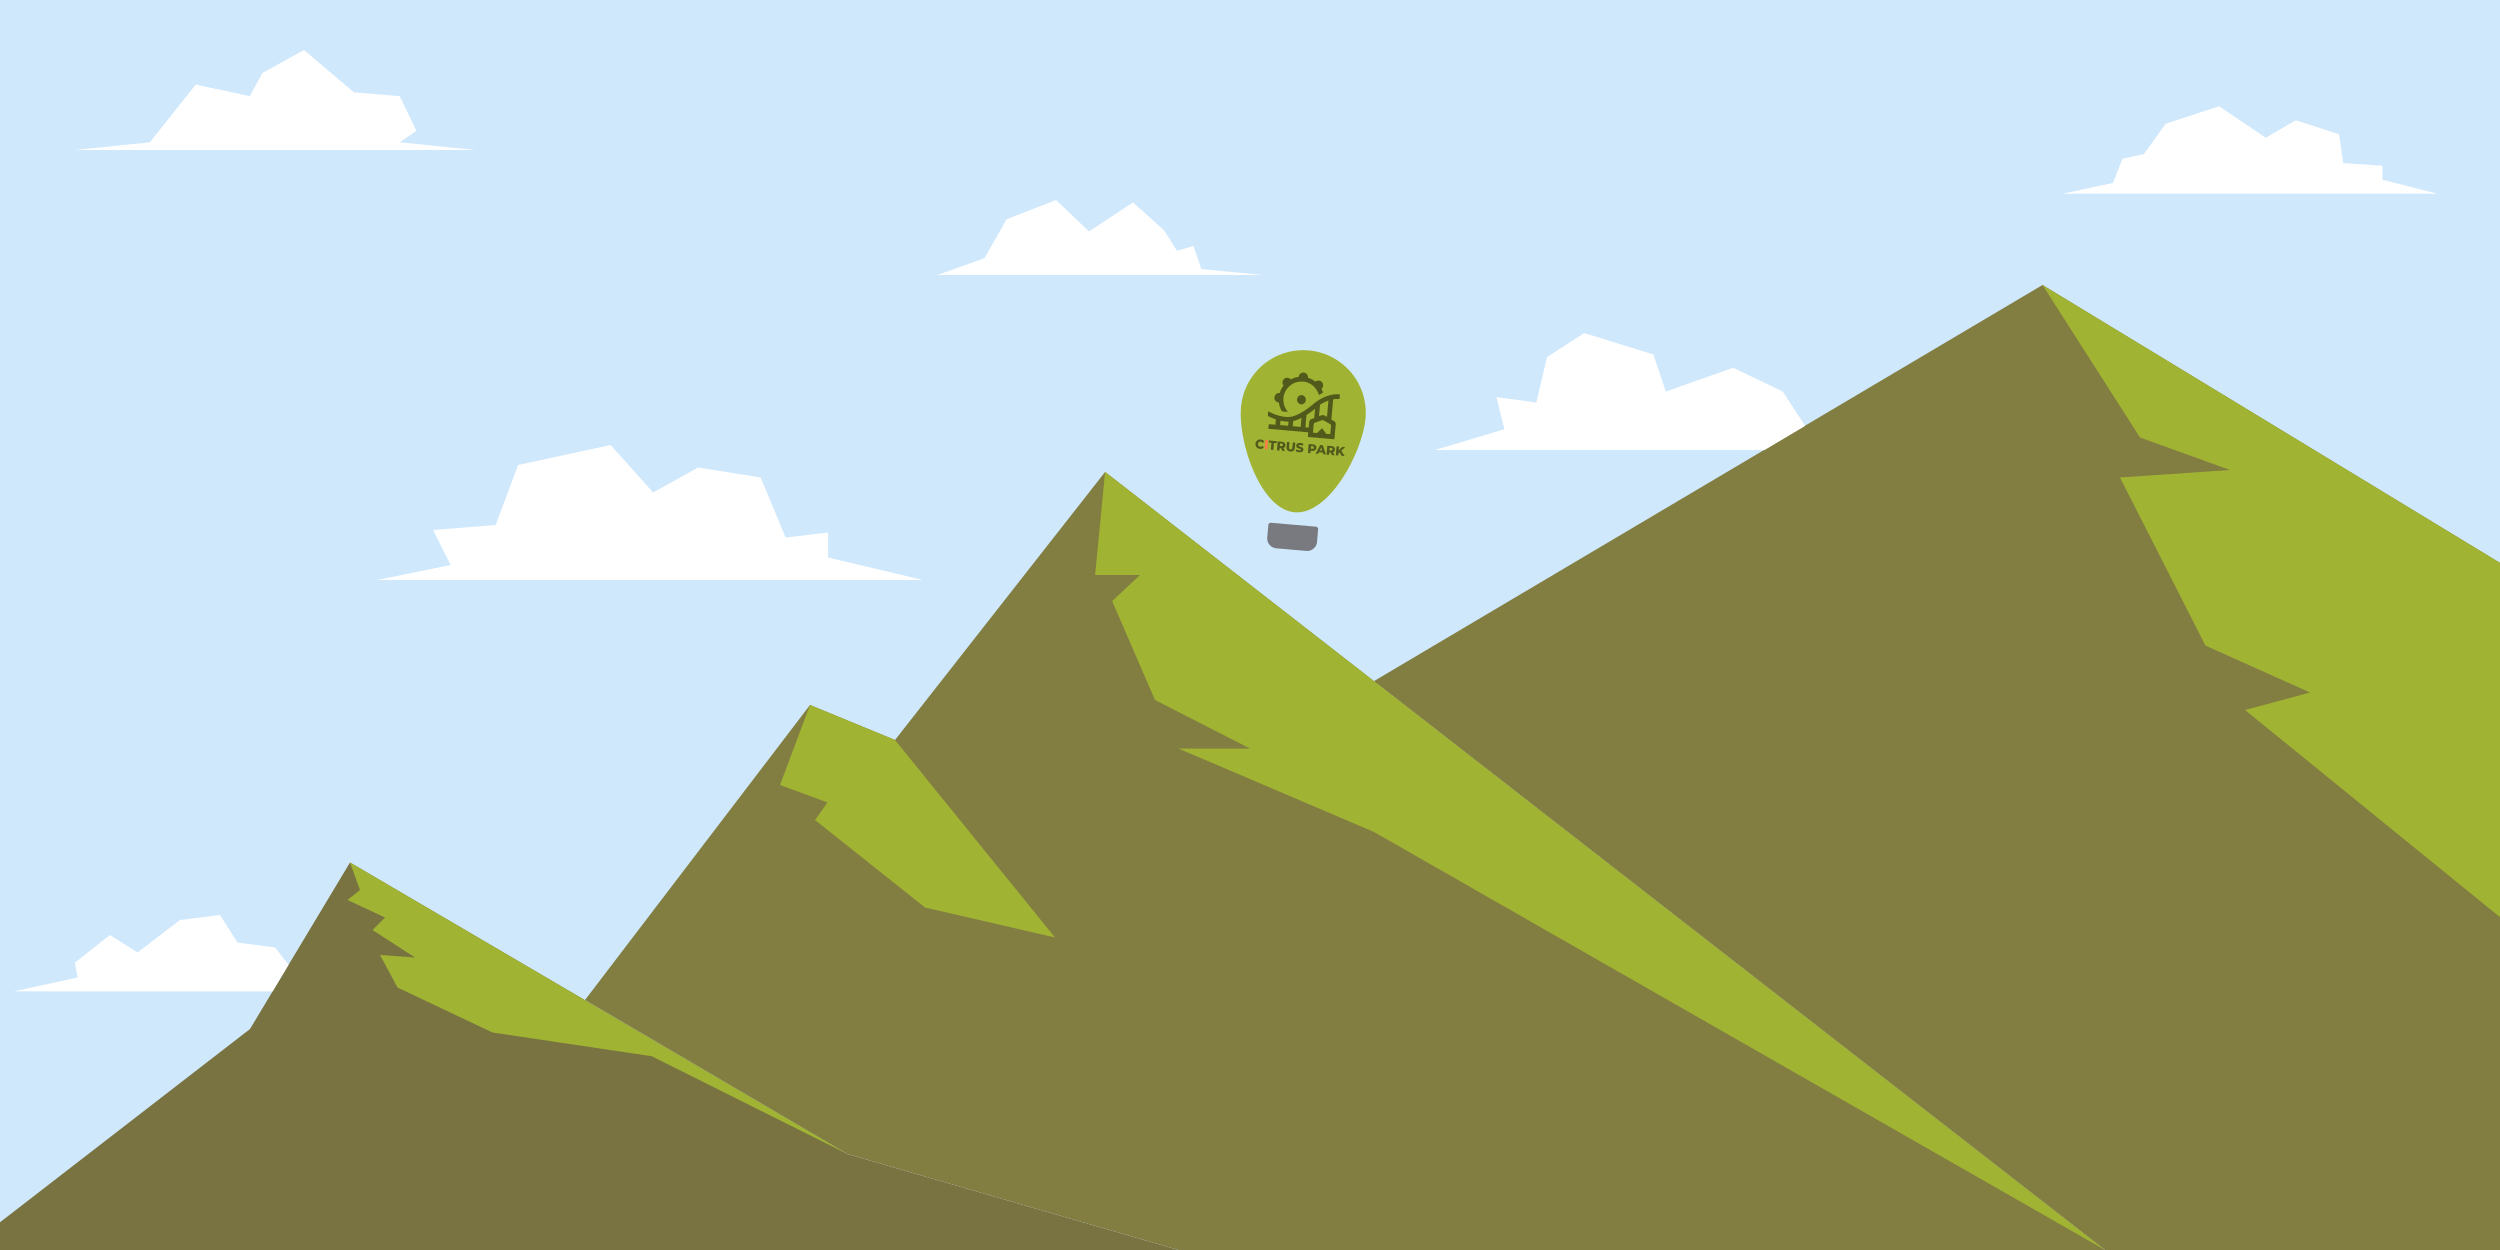 <svg id="Слой_1" data-name="Слой 1" xmlns="http://www.w3.org/2000/svg" viewBox="0 0 1000 500"><defs><style>.cls-3{fill:#827d41}.cls-4{fill:#a1b333}.cls-5{fill:#fff}.cls-7{fill:#515a1a}</style></defs><path fill="#d0e8fc" d="M0 0h1000v500H0z"/><path fill="#787341" d="M0 488.9l100-77.3 40-66.6 199 116.62L471.4 500H0v-11.1z"/><path class="cls-3" d="M234 400l90-118 34 14 84.04-107.22L842.01 500H471.4L339 461.62 234 400z"/><path class="cls-3" d="M549.57 272.45L817 114l183 111.16V500H842.01L549.57 272.45z"/><path class="cls-4" d="M817 114l39 61 36 13-44 3 34.18 67.25L924 277l-26 7 102 82.88V225.16L817 114zM842.01 500L549.57 332.78l-78.17-33.35H500L462 280l-17.13-39.56L456 230h-17.95l3.99-41.22L842.01 500zM324 282l-12 32 19 7-5 7 44 35 52 12-64-79-34-14zM339 461.62l-78.3-39.12L197 413l-38-18-7-13 14 1-17-11 5-5-15-7 5-4-4-11 199 116.62z"/><path class="cls-5" d="M344.25 232H150.86l29.39-6-7-14 25-2 9-24 37-8 17 19 18-10 25 4 10 24 17-2v10l37.89 9h-24.89zM109.04 396.54H5.55L31 391l-1-6 14-11 11 7 17-13 16-2 7 11 15 2 5.42 6.92-6.38 10.62zM705.81 180H574l27.77-8.31-3.19-12.82 15.96 2.13 4.26-18.16 14.89-9.62 27.66 8.55 4.98 14.84 26.94-9.5 19.82 9.5 8.97 13.72-16.25 9.67zM51.62 60H190l-30.12-3.08 6.66-4.61-6.66-13.85-18.32-1.54L121.57 20l-16.65 9.23-5 9.23-21.65-4.61-18.32 23.07L30 60h21.62zM392.56 110H505l-24.47-2.38-3.15-9.23-6.59 1.93-5.15-8.19-12.45-11.16-17.59 11.61L422.41 80l-19.79 7.74-8.8 15.49L375 110h17.56zM957.9 77.5H825l20.2-4.33 3.77-9.67 8.6-1.87 8.73-12.13 21.33-7 18.67 12.6 12-7 17.33 5.6 1.65 11.53 15.69 1.07v5.6L975 77.5h-17.1z"/><path d="M507.95 209.87h18a1 1 0 011 1v5a4 4 0 01-4 4h-12a4 4 0 01-4-4v-5a1 1 0 011-1z" transform="rotate(5 516.976 214.82)" fill="#787a80"/><path class="cls-4" d="M546.21 167.24C545 181 531.58 206.11 517.82 204.9s-22.62-28.27-21.42-42a25 25 0 1149.81 4.36z"/><path class="cls-7" d="M503 179.21a1.84 1.84 0 01-.8-1.71 1.75 1.75 0 01.34-.94 1.72 1.72 0 01.75-.61 2.09 2.09 0 011-.15 2.16 2.16 0 01.86.25 1.76 1.76 0 01.59.56l-.68.53a1 1 0 00-.79-.49 1 1 0 00-.53.08.84.84 0 00-.37.33 1 1 0 00-.17.53 1.06 1.06 0 00.07.54.83.83 0 00.32.39 1 1 0 001.36-.17l.59.64a1.8 1.8 0 01-.69.45 2.32 2.32 0 01-.89.1 2.19 2.19 0 01-.96-.33z"/><path d="M506.2 176l1 .09-.32 3.59-1-.09z" fill="#ff7847"/><path class="cls-7" d="M508.58 177.06l-1.08-.06.07-.81 3.16.28-.07.8-1.08-.09-.24 2.79-1-.09zM512.41 179.24h-.55l-.08 1-1-.09.31-3.59 1.61.14a1.93 1.93 0 01.81.24 1.14 1.14 0 01.51.51 1.31 1.31 0 01.13.72 1.38 1.38 0 01-.24.66 1.2 1.2 0 01-.55.41l.66 1.2-1.07-.1zm.62-1.65a.62.62 0 00-.45-.18h-.55l-.1 1 .56.05a.63.63 0 00.47-.1.47.47 0 00.19-.37.45.45 0 00-.15-.4zM514.94 180.06a1.7 1.7 0 01-.32-1.28l.17-2 1 .09-.17 2c0 .58.14.88.59.92s.69-.23.74-.8l.17-2 1 .08-.17 2a1.66 1.66 0 01-.55 1.2 1.6 1.6 0 01-1.25.33 1.63 1.63 0 01-1.21-.54zM518.87 180.73a2.07 2.07 0 01-.63-.34l.4-.72a1.87 1.87 0 00.52.3 1.66 1.66 0 00.61.15q.57.06.6-.24a.25.25 0 00-.15-.24 2.32 2.32 0 00-.51-.2 5 5 0 01-.65-.25 1.14 1.14 0 01-.43-.36.91.91 0 01-.14-.61 1.1 1.1 0 01.23-.58 1.2 1.2 0 01.56-.37 2.19 2.19 0 01.87-.08 3 3 0 01.68.14 1.91 1.91 0 01.57.29l-.37.72a2.07 2.07 0 00-.95-.36.81.81 0 00-.44.05.27.27 0 00-.16.22.23.23 0 00.15.23 2.41 2.41 0 00.5.2 5.1 5.1 0 01.65.24 1.36 1.36 0 01.43.36.86.86 0 01.14.61 1 1 0 01-.22.57 1.21 1.21 0 01-.57.37 2 2 0 01-.87.08 2.87 2.87 0 01-.82-.18zM525.92 177.93a1.29 1.29 0 01.5.51 1.41 1.41 0 01-.12 1.41 1.26 1.26 0 01-.59.41 1.88 1.88 0 01-.84.09h-.61l-.09.93-1-.08.31-3.59 1.61.14a1.88 1.88 0 01.83.18zm-.57 1.52a.46.46 0 00.19-.38.46.46 0 00-.12-.4.67.67 0 00-.45-.18l-.55-.05-.09 1.05h.55a.68.68 0 00.47-.04zM529.08 181l-1.49-.13-.34.67-1-.09 1.87-3.45 1 .08 1.24 3.73-1-.09zm-.23-.77l-.35-1.23-.55 1.11zM532.24 181h-.55l-.08.95-1-.08.32-3.59 1.61.14a1.79 1.79 0 01.81.23 1.25 1.25 0 01.51.51 1.23 1.23 0 01.12.72 1.34 1.34 0 01-.23.67 1.27 1.27 0 01-.55.41l.66 1.19-1.07-.09zm.62-1.66a.72.72 0 00-.45-.18h-.56l-.09 1.06h.55a.69.69 0 00.48-.09.52.52 0 00.19-.38.53.53 0 00-.12-.43zM535.81 180.94l-.41.37-.08.9-1-.09.31-3.59 1 .09-.14 1.49 1.5-1.37 1.09.09-1.57 1.47 1.34 2.13-1.16-.1zM514.91 164.75a.13.13 0 00.11-.21 7.22 7.22 0 01-1.66-4.64v-.62a4.38 4.38 0 01.08-.62 7.17 7.17 0 011.92-3.78 7.58 7.58 0 011.15-1 7.21 7.21 0 014.05-1.25h.61a6 6 0 01.61.08 7.15 7.15 0 014.73 3.09 6.93 6.93 0 011 2.06.14.14 0 00.2.08c.43-.27.91-.54 1.42-.8a.14.14 0 00.07-.16 9.15 9.15 0 00-.61-1.44 1.87 1.87 0 00.6-1.91 1.82 1.82 0 00-1.65-1.39 1.83 1.83 0 00-1.34.43 9.18 9.18 0 00-3-1.56.17.17 0 010-.07 1.87 1.87 0 00-1.71-2 1.86 1.86 0 00-2 1.72 8.82 8.82 0 00-3.2 1 1.88 1.88 0 00-1.26-.66 1.86 1.86 0 00-1.86 1.1 1.91 1.91 0 00.27 2 8.87 8.87 0 00-1.55 3h-.07a1.83 1.83 0 00-1.87 1.12 1.88 1.88 0 001.55 2.68h.05a9.09 9.09 0 001.12 3.41.1.1 0 00.09.06 11.74 11.74 0 002.15.28z"/><path class="cls-7" d="M520.42 161.77a1.88 1.88 0 00.31-3.74 1.88 1.88 0 00-.3 3.74z"/><path class="cls-7" d="M525.63 161.38c-1.68 1.45-6 4.86-9.43 5.34-2.67.37-6.18-.73-8.72-2.12a.14.14 0 00-.2.11l-.13 1.57a.11.11 0 00.07.13 20.56 20.56 0 003.14 1.35l-.17 2a.13.13 0 01-.14.12l-2.39-.21a.14.14 0 00-.15.13l-.14 1.6a.13.13 0 00.12.14l15.68 1.37a.14.14 0 01.12.15l-.14 1.6a.12.12 0 00.12.14l10.36.91a.13.13 0 00.14-.12l.52-5.88a1.36 1.36 0 00-.67-1.28l-1-.56a.14.14 0 01-.06-.13l.7-8-.45.1a8.71 8.71 0 012.86-.21.14.14 0 00.15-.12l.14-1.6a.14.14 0 00-.12-.15c-4.15-.51-8.49 2.14-10.21 3.62zm2.07.74a16.14 16.14 0 013.67-1.88l-.56 6.32a.13.13 0 01-.2.1l-.81-.46a1.3 1.3 0 00-1.12-.1l-.88.32a.14.14 0 01-.18-.14l.39-4.36zm-.65.49l-.23.2-.2.16.2-.16zm.6-.45a6.33 6.33 0 00-.54.41 6.33 6.33 0 01.54-.41zm-12.56 8.13l-2.92-.25a.14.14 0 01-.12-.15l.14-1.61a15.24 15.24 0 002 .32c.41 0 .82.05 1.21.05l-.13 1.52a.13.13 0 01-.18.12zm-4.29-2.39zm5.15.72zm.23 0h.26zm.69-.1zm3.27 2.24l-2.92-.26a.13.13 0 01-.12-.14l.17-1.93a14.64 14.64 0 003.32-1.28l-.3 3.48a.15.15 0 01-.15.11zm2-4.47h-.08zm-.52.31zm1.73 4.44l-1.06-.1a.12.12 0 01-.12-.14l.41-4.79a35.91 35.91 0 003.44-2.5l-.31 3.62a.14.14 0 01-.09.11l-1.05.38a1.36 1.36 0 00-.88 1.15l-.19 2.14a.13.13 0 01-.17.09zm3.12-7.9zm5.48 10.53l-1.4-.12a.15.15 0 01-.09-.06l-1.46-2a.26.26 0 00-.4 0l-1.78 1.71a.15.15 0 01-.11 0l-1.4-.12a.14.14 0 01-.12-.15l.28-3.16a.78.78 0 01.52-.68l2.77-1a.79.79 0 01.67.06l2.57 1.45a.79.79 0 01.4.77l-.27 3.16a.14.14 0 01-.2.12zm0-13.58q.43-.13.87-.24-.5.09-.94.22zm-.51.17l.42-.14z"/></svg>